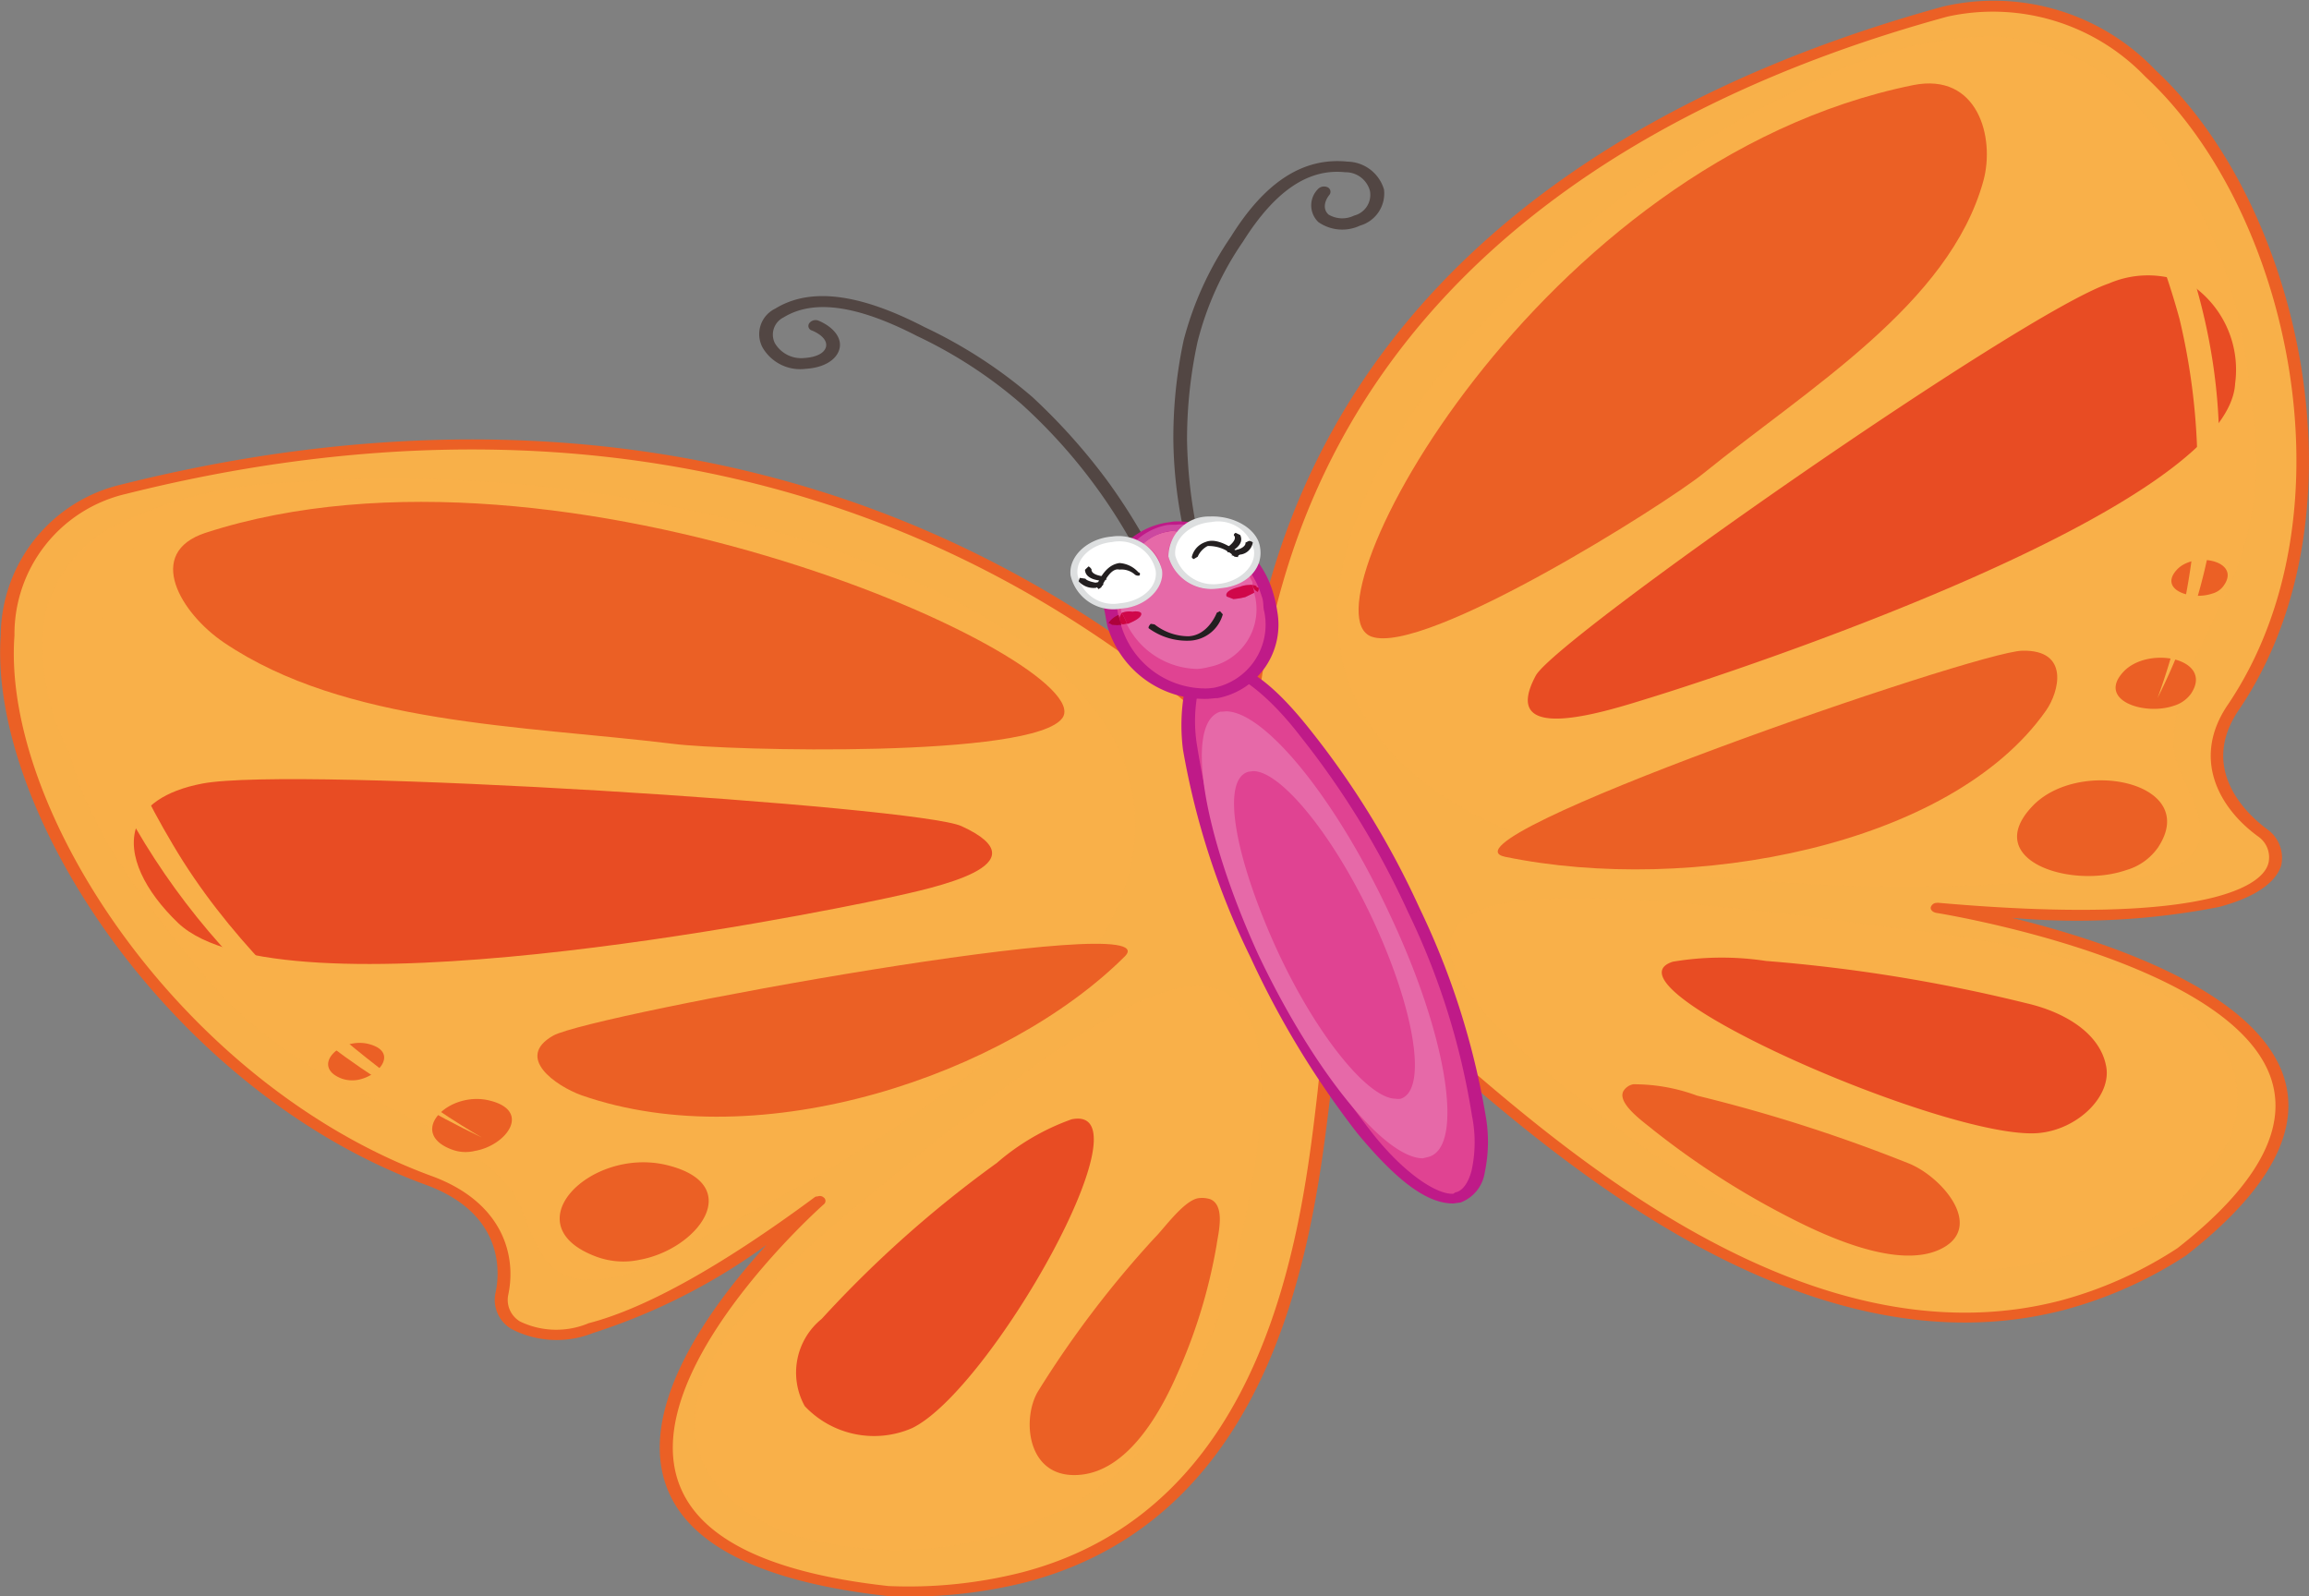 <svg id="Group_6444" data-name="Group 6444" xmlns="http://www.w3.org/2000/svg" width="82.069" height="56.74">
    <rect width="100%" height="100%" fill="#808080" stroke="none"/>
    <defs>
        <style>
            .cls-1,.cls-2,.cls-5{fill:#f9b049}.cls-2{opacity:.4;mix-blend-mode:multiply}.cls-2,.cls-5{isolation:isolate}.cls-3{fill:#eb6025}.cls-4{fill:#e84c23}.cls-5{mix-blend-mode:screen}.cls-6{fill:#524643}.cls-7{fill:#e04392}.cls-8{fill:#bf1a88}.cls-9{fill:#e669a8}.cls-10{fill:#cc48a0}.cls-11{fill:#fff}.cls-12{fill:#dddfe0}.cls-13{fill:#231f20}.cls-15{fill:#cb0540}.cls-16{fill:#ad023c}.cls-17{fill:#d0074a}
        </style>
    </defs>
    <g id="Group_6406" data-name="Group 6406" transform="translate(0 15.616)">
        <g id="Group_6405" data-name="Group 6405">
            <g id="Group_6404" data-name="Group 6404">
                <path id="Path_21038" data-name="Path 21038" class="cls-1" d="M152.481 85.411c-9.344 6.916-11.532 4.559-11.286 3.328.274-1.238-.042-3.145-2.646-4.067-12.686-4.693-20.06-22.079-10.793-24.57 25.886-6.473 39.226 8.746 41 10.181.654 3 1.372 5.981 2.1 8.971a.554.554 0 0 0-.183.4c-.746 4.025-.563 20.137-15.74 19.631-16.165-1.814-2.452-13.874-2.452-13.874z" transform="translate(-123.359 -58.338)"/>
                <path id="Path_21039" data-name="Path 21039" class="cls-2" d="M127.756 60.1c-9.267 2.491-1.893 19.877 10.793 24.57 2.6.922 2.92 2.829 2.646 4.067-.246 1.231 1.942 3.588 11.286-3.328 0 0-13.713 12.06 2.449 13.875 15.177.507 14.994-15.606 15.74-19.631a.554.554 0 0 1 .183-.4c-.725-2.99-1.442-5.974-2.1-8.971-1.77-1.434-15.111-16.653-40.997-10.182zM147 87.388a5.294 5.294 0 0 1-2.709.83c-2.132-.056-1.984-2.413-2.934-3.427-1.527-1.632-3.891-2.526-5.988-3.631a15.474 15.474 0 0 1-4.855-3.891c-1.836-2.238-4-5-4.672-7.789a7.9 7.9 0 0 1-.865-4.982 4.927 4.927 0 0 1 2.188-2.948 14.751 14.751 0 0 1 6.431-1.668 50.032 50.032 0 0 1 16.042 1.379 40.616 40.616 0 0 1 4.3 1.344c3.736 1.393 7.62 3.5 9.14 6.663 1.33 2.814.436 5.812-1.632 8.246a26.824 26.824 0 0 1-4.56 4.081 51.487 51.487 0 0 1-6.916 4.25c-.97.523-1.978 1.029-2.97 1.543zm20.911-3c-.577 3.631-1.674 7.859-4.834 10.709a12.732 12.732 0 0 1-11.342 2.23c-1.843-.577-3.37-1.808-3.624-3.42-.3-1.745.711-3.377 1.949-4.777a31.4 31.4 0 0 1 3.74-3.53c1.548-1.252 8.324-7.142 11.455-7.754 3.888-.752 2.902 4.997 2.656 6.545z" transform="translate(-123.359 -58.338)"/>
                <path id="Path_21040" data-name="Path 21040" class="cls-3" d="M160.039 99.1a16.921 16.921 0 0 1-4.932.493c-4.243-.471-6.839-1.682-7.733-3.6-1.372-2.927 1.478-6.741 3.434-8.88a21.7 21.7 0 0 1-6.164 3.131 3.483 3.483 0 0 1-2.885-.134 1.2 1.2 0 0 1-.591-1.259c.155-.647.394-2.843-2.5-3.884-9.013-3.321-15.515-13.221-15.078-19.525a5.552 5.552 0 0 1 4.32-5.362c10.948-2.744 26.885-3.3 40.6 9.661.26.26.478.45.605.563a.162.162 0 0 1 .07.091 418.63 418.63 0 0 0 2.09 8.978.124.124 0 0 1-.042.134.67.67 0 0 0-.127.317c-.091.471-.162 1.133-.246 1.872-.584 4.887-1.76 15.026-10.821 17.404zm-7.423-13.706a.206.206 0 0 1 .218.028.152.152 0 0 1 .014.246c-.077.063-6.938 6.171-5.038 10.2.837 1.794 3.3 2.927 7.332 3.37a16.413 16.413 0 0 0 4.742-.485c8.8-2.294 9.956-12.285 10.512-17.091.077-.76.155-1.414.253-1.893a1.02 1.02 0 0 1 .148-.4 518.989 518.989 0 0 1-2.054-8.866c-.148-.113-.331-.3-.591-.528-13.545-12.82-29.291-12.271-40.106-9.555a5.12 5.12 0 0 0-3.968 5.038c-.457 6.185 5.917 15.909 14.776 19.188 2.54.908 3.089 2.793 2.772 4.257a.89.89 0 0 0 .429.936 2.971 2.971 0 0 0 2.435.056c2.012-.521 4.721-2.026 8.028-4.475a.127.127 0 0 1 .098-.027z" transform="translate(-123.564 -58.482)"/>
            </g>
            <path id="Path_21041" data-name="Path 21041" class="cls-3" d="M142.193 67.391c-5.354-.654-11.638-.682-15.951-3.6-1.527-1.034-2.829-3.187-.647-3.9 12.764-4.137 31.761 4.6 30.459 6.572-.977 1.449-11.898 1.181-13.861.928z" transform="translate(-118.285 -56.571)"/>
            <path id="Path_21042" data-name="Path 21042" class="cls-4" d="M124.332 61.89c.246-.7.978-1.274 2.343-1.534 3.293-.633 25.422.8 26.984 1.513 3.011 1.379-1.027 2.2-2.6 2.547-3.223.69-21.615 4.341-25.246.894-1.172-1.126-1.826-2.41-1.481-3.42z" transform="translate(-119.484 -48.122)"/>
            <path id="Path_21043" data-name="Path 21043" class="cls-3" d="M147.157 61.479c-4.208 4.194-12.925 7.17-19.321 4.932-.887-.324-2.378-1.337-.992-2.118 1.372-.76 22.056-4.545 20.313-2.814z" transform="translate(-107.178 -43.102)"/>
            <path id="Path_21044" data-name="Path 21044" class="cls-3" d="M129.224 65.6a2.764 2.764 0 0 1-1.513-.106c-3.04-1.112-.239-3.912 2.477-3.265 2.856.691 1.119 2.999-.964 3.371z" transform="translate(-106.498 -36.438)"/>
            <path id="Path_21045" data-name="Path 21045" class="cls-3" d="M127.257 63.661a1.386 1.386 0 0 1-.809-.049c-1.618-.6-.12-2.1 1.33-1.745 1.522.366.605 1.605-.521 1.794z" transform="translate(-110.385 -38.369)"/>
            <path id="Path_21046" data-name="Path 21046" class="cls-3" d="M126.271 62.846a1.153 1.153 0 0 1-.556-.042c-1.14-.422-.084-1.478.929-1.238 1.084.267.423 1.134-.373 1.28z" transform="translate(-113.558 -40.08)"/>
            <path id="Path_21047" data-name="Path 21047" class="cls-3" d="M134.734 62.326a.949.949 0 0 1 .457.035c.542.239.267 1.245.218 1.618a19.1 19.1 0 0 1-1.379 4.545c-.507 1.161-1.71 3.588-3.617 3.638-1.78.056-1.928-2.062-1.337-3a36.285 36.285 0 0 1 4.137-5.439c.297-.286 1.001-1.285 1.521-1.397z" transform="translate(-92.166 -35.351)"/>
            <path id="Path_21048" data-name="Path 21048" class="cls-4" d="M137.4 61.938c2.885-.584-2.871 9.625-5.671 10.976a3.386 3.386 0 0 1-3.814-.781 2.456 2.456 0 0 1 .6-3.1 40.723 40.723 0 0 1 6.227-5.544 8.3 8.3 0 0 1 2.658-1.551z" transform="translate(-99.311 -37.771)"/>
        </g>
        <path id="Path_21049" data-name="Path 21049" class="cls-5" d="M128.391 58.826s-6.368.823-3.94 7.332 7.142 11.666 14.22 15.064c0 0-7.226-4.039-10.976-10.4-3.772-6.332-3.287-10.286.696-11.996z" transform="translate(-121.545 -56.408)"/>
        <path id="Path_21050" data-name="Path 21050" class="cls-5" d="M130.9 62.652s-5.608 4.489-3.11 7.325c2.491 2.864 7.212 2.624 9.478 1.78 0 0-6.917 1.252-8.957-2.223-1.447-2.47 2.589-6.882 2.589-6.882z" transform="translate(-101.907 -33.313)"/>
    </g>
    <g id="Group_6409" data-name="Group 6409" transform="translate(44.008)">
        <g id="Group_6408" data-name="Group 6408">
            <g id="Group_6407" data-name="Group 6407">
                <path id="Path_21051" data-name="Path 21051" class="cls-1" d="M154.464 88.365c12.771 1.119 12.714-1.78 11.56-2.66-1.161-.858-2.371-2.54-1.006-4.5 6.522-9.717-.964-27.089-10.28-24.7-25.647 7.029-24.6 25.464-24.887 27.455 1.759 2.7 3.49 5.425 5.228 8.148a1.655 1.655 0 0 1 .443.239c3.68 2.864 15.916 15.81 27.652 8.239 11.519-9.054-8.71-12.221-8.71-12.221z" transform="translate(-129.617 -56.104)"/>
                <path id="Path_21052" data-name="Path 21052" class="cls-2" d="M129.852 83.968c1.759 2.7 3.49 5.425 5.228 8.148a1.655 1.655 0 0 1 .443.239c3.68 2.864 15.916 15.81 27.652 8.239 11.518-9.063-8.711-12.229-8.711-12.229 12.771 1.119 12.714-1.78 11.56-2.66-1.161-.858-2.371-2.54-1.006-4.5 6.522-9.717-.964-27.089-10.28-24.7-25.646 7.037-24.598 25.472-24.886 27.463zm26.948 3.553a62.18 62.18 0 0 1-8.8-.127 35.314 35.314 0 0 1-6.762-1.1c-3.532-.957-6.572-2.934-7.648-5.819-1.21-3.237.253-6.741 2.174-9.625a26.633 26.633 0 0 1 2.406-3.1 37.445 37.445 0 0 1 11.742-8.65 14.88 14.88 0 0 1 6.417-1.71 7.5 7.5 0 0 1 4.018 1.33 9.485 9.485 0 0 1 3.138 4.383c1.618 2.54 2.012 5.763 2.266 8.4a10.763 10.763 0 0 1-.9 5.411c-.823 1.865-2.019 3.7-1.984 5.727.028 1.252 1.949 3.068.289 4.13a5.7 5.7 0 0 1-2.793.605c-1.192.054-2.374.117-3.563.145zm-18.35.844c2.969-.992 12.89.521 15.106.8a44.951 44.951 0 0 1 5.7 1.048c2.069.535 4.116 1.365 5.228 2.885a3.586 3.586 0 0 1-.267 4.461c-2.09 2.723-6.874 4.194-10.765 3.553-4.721-.76-8.851-3.645-12.1-6.269-1.389-1.13-6.589-5.243-2.902-6.478z" transform="translate(-129.617 -56.104)"/>
                <path id="Path_21053" data-name="Path 21053" class="cls-3" d="M137.2 94.02c-.668-.563-1.21-1.048-1.639-1.386a.92.92 0 0 0-.352-.19.3.3 0 0 1-.141-.084c-1.6-2.519-3.413-5.376-5.228-8.148a.144.144 0 0 1-.021-.106c.021-.148.035-.415.063-.732.985-16.816 14.136-23.895 24.992-26.878a7.932 7.932 0 0 1 7.55 2.259c5.186 4.827 7.634 15.789 2.99 22.7-1.527 2.181.359 3.828.985 4.285a1.247 1.247 0 0 1 .492 1.288c-.134.422-.619 1.048-2.209 1.471a26.293 26.293 0 0 1-7.36.387c3.251.8 8.443 2.5 9.6 5.474.753 1.963-.38 4.158-3.405 6.523a14.99 14.99 0 0 1-4.327 1.935c-9.062 2.368-17.801-5.175-21.99-8.798zm17.485-5.671c4.524.4 7.838.317 9.851-.2 1.393-.366 1.808-.858 1.9-1.2a.9.9 0 0 0-.366-.957c-1.386-1.006-2.385-2.779-1.062-4.7 4.566-6.79 2.174-17.555-2.941-22.3a7.507 7.507 0 0 0-7.036-2.139c-10.737 2.934-23.719 9.928-24.7 26.54a6.942 6.942 0 0 1-.049.711c1.787 2.737 3.574 5.552 5.157 8.035a1.552 1.552 0 0 1 .429.253c.443.345 1.006.837 1.654 1.393 4.137 3.574 12.742 11 21.538 8.7a14.417 14.417 0 0 0 4.144-1.858c2.885-2.259 3.982-4.334 3.279-6.164-1.583-4.109-11.771-5.741-11.863-5.756-.12-.028-.2-.106-.183-.2a.233.233 0 0 1 .155-.148z" transform="translate(-129.819 -56.263)"/>
            </g>
            <path id="Path_21054" data-name="Path 21054" class="cls-3" d="M142.676 70.549c3.75-3.04 8.746-6.023 9.956-10.4.422-1.534-.19-3.87-2.5-3.405-13.34 2.716-21.812 18.653-19.251 19.6 1.895.693 10.395-4.669 11.795-5.795z" transform="translate(-126.145 -53.718)"/>
            <path id="Path_21055" data-name="Path 21055" class="cls-4" d="M154.966 58.053a3.5 3.5 0 0 0-3.033-.12c-3.1 1.048-19.673 12.63-20.37 13.939-1.351 2.519 2.512 1.267 4.018.8 3.117-.957 20.595-6.72 20.841-11.187a3.656 3.656 0 0 0-1.456-3.432z" transform="translate(-120.986 -47.857)"/>
            <path id="Path_21056" data-name="Path 21056" class="cls-3" d="M131.391 66.875c6.579 1.358 15.838-.373 19.223-5.193.471-.668.858-2.174-.844-2.132-1.661.036-21.102 6.755-18.379 7.325z" transform="translate(-121.903 -36.422)"/>
            <path id="Path_21057" data-name="Path 21057" class="cls-3" d="M137.634 63.39a2.075 2.075 0 0 0 1.126-.8c1.548-2.329-2.843-3.237-4.489-1.442-1.766 1.897 1.393 2.924 3.363 2.242z" transform="translate(-106.068 -32.465)"/>
            <path id="Path_21058" data-name="Path 21058" class="cls-3" d="M136.319 61.293a1.159 1.159 0 0 0 .612-.429c.83-1.245-1.52-1.731-2.406-.774-.936 1.01.746 1.562 1.794 1.203z" transform="translate(-103.064 -36.208)"/>
            <path id="Path_21059" data-name="Path 21059" class="cls-3" d="M135.991 60.288a.719.719 0 0 0 .415-.3c.6-.872-1.076-1.21-1.682-.542-.654.715.521 1.102 1.267.842z" transform="translate(-101.363 -39.193)"/>
            <path id="Path_21060" data-name="Path 21060" class="cls-3" d="M132.143 61.77a.528.528 0 0 0-.345.239c-.246.443.753 1.126 1.07 1.393a29.017 29.017 0 0 0 4.6 2.983c1.288.675 4.109 2.062 5.685 1.2 1.456-.8-.063-2.554-1.238-3.011a55.791 55.791 0 0 0-7.5-2.4 6.447 6.447 0 0 0-2.272-.404z" transform="translate(-118.103 -23.232)"/>
            <path id="Path_21061" data-name="Path 21061" class="cls-4" d="M132.349 61.251c-2.737.887 9.71 6.326 12.961 6.093 1.435-.106 2.681-1.344 2.434-2.42-.239-1.154-1.492-1.893-2.836-2.2a57.3 57.3 0 0 0-9.245-1.5 10.46 10.46 0 0 0-3.314.027z" transform="translate(-116.902 -27.069)"/>
        </g>
        <path id="Path_21062" data-name="Path 21062" class="cls-5" d="M133.185 56.927s5.706-2.35 8.781 3.982 3.251 12.679.211 18.73a23.443 23.443 0 0 0 .781-13.474c-1.878-6.846-5.291-9.765-9.773-9.238z" transform="translate(-109.499 -54.829)"/>
        <path id="Path_21063" data-name="Path 21063" class="cls-5" d="M133.613 61.1s7.9.922 8.12 4.384c.183 3.455-3.743 5.481-6.2 5.889 0 0 6.466-2.259 5.425-6.009-.745-2.647-7.345-4.264-7.345-4.264z" transform="translate(-106.915 -27.071)"/>
    </g>
    <g id="Group_6410" data-name="Group 6410" transform="translate(26.983 5.724)">
        <path id="Path_21064" data-name="Path 21064" class="cls-6" d="m130.3 70.935-.021.007a.277.277 0 0 1-.3-.162c-.07-.3-.141-.619-.218-1.062a16.037 16.037 0 0 1-.267-2.7 16.537 16.537 0 0 1 .366-3.574 11.711 11.711 0 0 1 1.675-3.673c1.217-1.956 2.575-2.836 4.151-2.674a1.379 1.379 0 0 1 1.295.992 1.188 1.188 0 0 1-.851 1.281 1.479 1.479 0 0 1-1.485-.127.821.821 0 0 1-.014-1.168.3.3 0 0 1 .338-.07.176.176 0 0 1 .07.274c-.211.267-.211.542-.028.7a.955.955 0 0 0 .908.035.761.761 0 0 0 .563-.872.892.892 0 0 0-.88-.668c-1.316-.141-2.5.668-3.631 2.463a11 11 0 0 0-1.618 3.567 16.426 16.426 0 0 0-.373 3.511 17.771 17.771 0 0 0 .253 2.653 9.51 9.51 0 0 0 .232 1.041c.026.091-.051.191-.165.226z" transform="translate(-114.772 -57.076)"/>
        <path id="Path_21065" data-name="Path 21065" class="cls-6" d="M141.591 67.977c-.127.014-.239-.035-.26-.141-.148-.281-.281-.584-.5-.971a19.467 19.467 0 0 0-4.1-5.263 16.219 16.219 0 0 0-3.722-2.427c-2.118-1.091-3.673-1.316-4.742-.661a.682.682 0 0 0-.31.915 1.086 1.086 0 0 0 1.055.528c.415-.028.7-.169.76-.387s-.141-.443-.5-.591a.167.167 0 0 1-.091-.26.281.281 0 0 1 .338-.084c.528.225.837.619.732 1.006s-.556.661-1.189.7a1.546 1.546 0 0 1-1.548-.767 1.007 1.007 0 0 1 .457-1.372c1.238-.76 2.976-.549 5.3.654a16.93 16.93 0 0 1 3.842 2.491 21.543 21.543 0 0 1 2.632 2.934 20.916 20.916 0 0 1 1.541 2.442 8.435 8.435 0 0 1 .486 1.006c.049.091-.014.2-.141.239z" transform="translate(-127.399 -52.957)"/>
    </g>
    <g id="Group_6411" data-name="Group 6411" transform="translate(38.044 18.356)">
        <path id="Path_21066" data-name="Path 21066" class="cls-7" d="M131.97 69.886c2.456 5.214 5.65 9.063 7.184 8.64 1.5-.45.823-5.024-1.6-10.216-2.4-5.179-5.657-9.07-7.177-8.654-1.527.471-.823 5.031 1.6 10.23z" transform="translate(-125.371 -54.326)"/>
        <path id="Path_21067" data-name="Path 21067" class="cls-8" d="m139.454 78.841-.26.035c-1.013.014-2.146-.964-3.42-2.5a32.142 32.142 0 0 1-3.792-6.248 27.345 27.345 0 0 1-2.4-7.381 6.827 6.827 0 0 1 .049-2.055 1.27 1.27 0 0 1 .894-1.041.214.214 0 0 0 .1-.049c1.161-.042 2.294.936 3.518 2.491a30.3 30.3 0 0 1 3.849 6.29 27.465 27.465 0 0 1 2.343 7.346 5.267 5.267 0 0 1-.028 2.048 1.349 1.349 0 0 1-.851 1.062zm-5.7-16.57c-1.161-1.513-2.35-2.378-2.955-2.308l-.063-.014-.077.014a1.036 1.036 0 0 0-.563.816 5.341 5.341 0 0 0 0 1.907 25.806 25.806 0 0 0 2.294 7.261 32.179 32.179 0 0 0 3.786 6.255c1.175 1.548 2.4 2.364 3.011 2.329l.077-.049c.218-.035.45-.288.577-.781a4.711 4.711 0 0 0 .014-1.935 25.862 25.862 0 0 0-2.28-7.261 30.128 30.128 0 0 0-3.821-6.234z" transform="translate(-125.579 -54.458)"/>
        <path id="Path_21068" data-name="Path 21068" class="cls-9" d="M136.527 73.626c-.985 0-2.829-2.266-4.229-5.305-1.485-3.251-2.005-6.044-1.006-6.318l.169-.021c.985 0 2.864 2.294 4.264 5.312 1.5 3.23 1.928 6.037.971 6.333a.55.55 0 0 1-.169 0zm-6.027-13.77a2 2 0 0 1-.211.014c-1.259.387-.654 4.236 1.344 8.619 1.942 4.1 4.468 7.247 5.854 7.254l.2-.049c1.266-.338.711-4.179-1.344-8.556-1.928-4.165-4.461-7.268-5.847-7.282z" transform="translate(-124.96 -52.93)"/>
        <path id="Path_21069" data-name="Path 21069" class="cls-7" d="M129.3 62.386a3.411 3.411 0 0 0 3.61 2.477 2.6 2.6 0 0 0 1.865-3.455 3.356 3.356 0 0 0-3.624-2.442 2.551 2.551 0 0 0-1.851 3.42z" transform="translate(-127.763 -58.57)"/>
        <path id="Path_21070" data-name="Path 21070" class="cls-8" d="m133.167 65.181-.31.028a3.6 3.6 0 0 1-3.581-2.589l.225-.077-.225.077c-.049-.225-.07-.422-.12-.619a2.685 2.685 0 0 1 2.167-3.047l.317-.049a3.526 3.526 0 0 1 3.546 2.6 3.992 3.992 0 0 1 .127.584 2.658 2.658 0 0 1-2.146 3.1zm1.6-3.6a3.259 3.259 0 0 0-3.082-2.329h-.049a.242.242 0 0 0-.127 0 2.38 2.38 0 0 0-1.879 2.786 2.779 2.779 0 0 0 .106.457 3.131 3.131 0 0 0 3.117 2.343l.2-.021a2.289 2.289 0 0 0 1.8-2.709c-.049-.155-.014-.345-.085-.528z" transform="translate(-127.961 -58.726)"/>
        <path id="Path_21071" data-name="Path 21071" class="cls-9" d="M131.281 58.979a1.035 1.035 0 0 0-.373.872 1.6 1.6 0 0 0 1.66 1.161l.12-.028a1.568 1.568 0 0 0 1.1-.457 1.127 1.127 0 0 0 .112.232v.106l-.077-.007a1.219 1.219 0 0 0-.373.07c-.331.077-.542.2-.471.345l.239.091a2.633 2.633 0 0 0 .422-.07l.317-.155a2.087 2.087 0 0 1-1.6 2.639 2.159 2.159 0 0 1-.422.07 2.861 2.861 0 0 1-2.512-1.611l.035.007c.3-.12.514-.26.471-.38-.021-.056-.19-.077-.3-.049a.912.912 0 0 0-.394.042.54.54 0 0 0-.021-.155c.865-.049 1.548-.718 1.456-1.358a1.148 1.148 0 0 0-.668-.936 1.582 1.582 0 0 1 .887-.436.547.547 0 0 1 .2-.021h.049l.127.028z" transform="translate(-127.426 -58.428)"/>
        <path id="Path_21072" data-name="Path 21072" class="cls-10" d="M130.741 58.921a1.178 1.178 0 0 1 .289 0c-.077.07-.2.141-.225.26l-.127-.028h-.049a.242.242 0 0 0-.127 0 1.723 1.723 0 0 0-.964.457.93.93 0 0 0-.232-.141 2.244 2.244 0 0 1 1.048-.528c.148-.028.274-.007.387-.021z" transform="translate(-126.949 -58.63)"/>
        <path id="Path_21073" data-name="Path 21073" class="cls-9" d="M129.952 59.022a1.12 1.12 0 0 1 .605.851c.1.6-.507 1.112-1.266 1.175a2.4 2.4 0 0 1-.077-.654 2.694 2.694 0 0 1 .739-1.372z" transform="translate(-127.525 -57.964)"/>
        <path id="Path_21074" data-name="Path 21074" class="cls-10" d="M129.739 59.01a.268.268 0 0 0 .155.077 3.182 3.182 0 0 0-.682 1.379 2.23 2.23 0 0 1 .528-1.456z" transform="translate(-127.522 -58.037)"/>
        <path id="Path_21075" data-name="Path 21075" class="cls-8" d="m129.489 59.011-.2.049z" transform="translate(-127.076 -58.031)"/>
        <path id="Path_21076" data-name="Path 21076" class="cls-8" d="m129.54 58.965.19.007z" transform="translate(-125.536 -58.308)"/>
        <path id="Path_21077" data-name="Path 21077" class="cls-11" d="M128.99 60.317a1.556 1.556 0 0 0 1.7 1.062 1.35 1.35 0 0 0 1.386-1.281 1.532 1.532 0 0 0-1.7-1.112c-.823.086-1.449.649-1.386 1.331z" transform="translate(-128.884 -58.19)"/>
        <path id="Path_21078" data-name="Path 21078" class="cls-12" d="M132.229 60.18c.091.64-.591 1.309-1.456 1.358a1.557 1.557 0 0 1-1.794-1.175c-.084-.668.591-1.316 1.471-1.386a1.588 1.588 0 0 1 1.78 1.2zm-.229-.007a1.322 1.322 0 0 0-1.548-1c-.732.07-1.309.591-1.224 1.175a1.294 1.294 0 0 0 1.506 1c.76-.063 1.365-.577 1.266-1.175z" transform="translate(-128.971 -58.263)"/>
        <path id="Path_21079" data-name="Path 21079" class="cls-11" d="M129.5 60.162a1.421 1.421 0 0 0 1.654 1.069c.809-.021 1.442-.619 1.316-1.3a1.389 1.389 0 0 0-1.625-1.034c-.851.042-1.449.619-1.344 1.267z" transform="translate(-125.86 -58.774)"/>
        <path id="Path_21080" data-name="Path 21080" class="cls-12" d="M132.736 60.007c.106.76-.549 1.365-1.449 1.421a1.591 1.591 0 0 1-1.815-1.133 1.433 1.433 0 0 1 1.463-1.421c.9-.042 1.738.471 1.8 1.133zm-.225.056a1.3 1.3 0 0 0-1.511-.992c-.781.063-1.358.612-1.281 1.2a1.411 1.411 0 0 0 1.534 1c.725-.07 1.344-.612 1.26-1.21z" transform="translate(-125.988 -58.872)"/>
        <path id="Path_21081" data-name="Path 21081" class="cls-13" d="M129.272 59.973c.274-.549.471-.675.647-.633a.714.714 0 0 1 .556.183.2.2 0 0 0 .155.028s.063-.091-.035-.113a.984.984 0 0 0-.675-.331c-.3.042-.584.26-.816.809-.007.056.056.091.056.091l.014.028z" transform="translate(-128.175 -57.451)"/>
        <path id="Path_21082" data-name="Path 21082" class="cls-13" d="M129.819 59.581a.874.874 0 0 0-.134-.106s-.429-.042-.408-.246a.281.281 0 0 0-.106-.106l-.127.12c.014.38.6.387.6.387v.021l.042-.014z" transform="translate(-128.524 -57.348)"/>
        <path id="Path_21083" data-name="Path 21083" class="cls-13" d="M129.639 59.52a.414.414 0 0 0 .141-.035c.12-.035.134-.084.07-.12l-.091-.042-.148.028s-.3-.049-.359-.141l-.2-.028-.042.12a.718.718 0 0 0 .626.232z" transform="translate(-128.717 -56.998)"/>
        <path id="Path_21084" data-name="Path 21084" class="cls-13" d="M131.1 59.56a1.3 1.3 0 0 0-.957-.38.773.773 0 0 0-.352.38l-.141.084a.123.123 0 0 1-.07-.07.738.738 0 0 1 .486-.535c.267-.113.647-.021 1.2.387l-.042.127v.021z" transform="translate(-125.265 -58.129)"/>
        <path id="Path_21085" data-name="Path 21085" class="cls-13" d="M129.8 59.6a.238.238 0 0 1-.042-.1s.4-.253.3-.436c-.035-.021-.028-.077.042-.113l.162.077c.176.359-.324.584-.324.584l-.042-.007c-.048.061-.069.054-.096-.005z" transform="translate(-124.226 -58.369)"/>
        <path id="Path_21086" data-name="Path 21086" class="cls-13" d="M130.088 59.482a.281.281 0 0 1-.183.049l-.12-.021.1-.169.106-.035c.141-.028.31-.134.289-.246l.12-.06c.049-.014.141.049.141.049a.508.508 0 0 1-.45.436z" transform="translate(-124.057 -58.129)"/>
        <path id="Path_21087" data-name="Path 21087" class="cls-13" d="m132.006 59.463-.1-.113-.113.056s-.3.809-1.013.837a1.972 1.972 0 0 1-1.2-.422l-.134-.021c-.1.1-.077.155-.077.155a2.3 2.3 0 0 0 1.485.443 1.283 1.283 0 0 0 1.152-.935z" transform="translate(-126.588 -55.984)"/>
        <rect id="Rectangle_75" data-name="Rectangle 75" width=".071" transform="rotate(-29.07 8.166 -.932)" style="fill:#5f0d53"/>
        <path id="Path_21088" data-name="Path 21088" class="cls-15" d="M129.3 59.359a2.364 2.364 0 0 1 .183.38l-.141.028-.1-.035a1.549 1.549 0 0 1-.021-.218l.077-.155z" transform="translate(-127.474 -55.93)"/>
        <path id="Path_21089" data-name="Path 21089" class="cls-16" d="M129.523 59.369a2.01 2.01 0 0 0 .063.267l.035.1a.243.243 0 0 0-.134 0l-.2-.014.056-.035-.056.035a.382.382 0 0 0-.127-.063.778.778 0 0 1 .359-.288z" transform="translate(-127.806 -55.87)"/>
        <path id="Path_21090" data-name="Path 21090" class="cls-17" d="M129.624 59.364c.106-.028.274-.007.3.049.042.12-.169.26-.471.38l-.035-.007a2.364 2.364 0 0 0-.183-.38.719.719 0 0 1 .331-.049z" transform="translate(-127.408 -55.977)"/>
        <path id="Path_21091" data-name="Path 21091" class="cls-15" d="M129.892 59.218c.085.014.148.028.141.077l.063.014c.035.049-.021.155-.021.155a.294.294 0 0 1-.183-.246z" transform="translate(-123.412 -56.781)"/>
        <rect id="Rectangle_76" data-name="Rectangle 76" class="cls-16" height=".063" transform="rotate(-77.196 4.888 -2.889)"/>
        <path id="Path_21092" data-name="Path 21092" class="cls-17" d="m130.617 59.217.077.007c.007.084.042.169.056.274l-.317.155a2.633 2.633 0 0 1-.422.07l-.239-.091c-.07-.148.141-.267.471-.345a.866.866 0 0 1 .31-.063z" transform="translate(-124.214 -56.787)"/>
    </g>
</svg>

